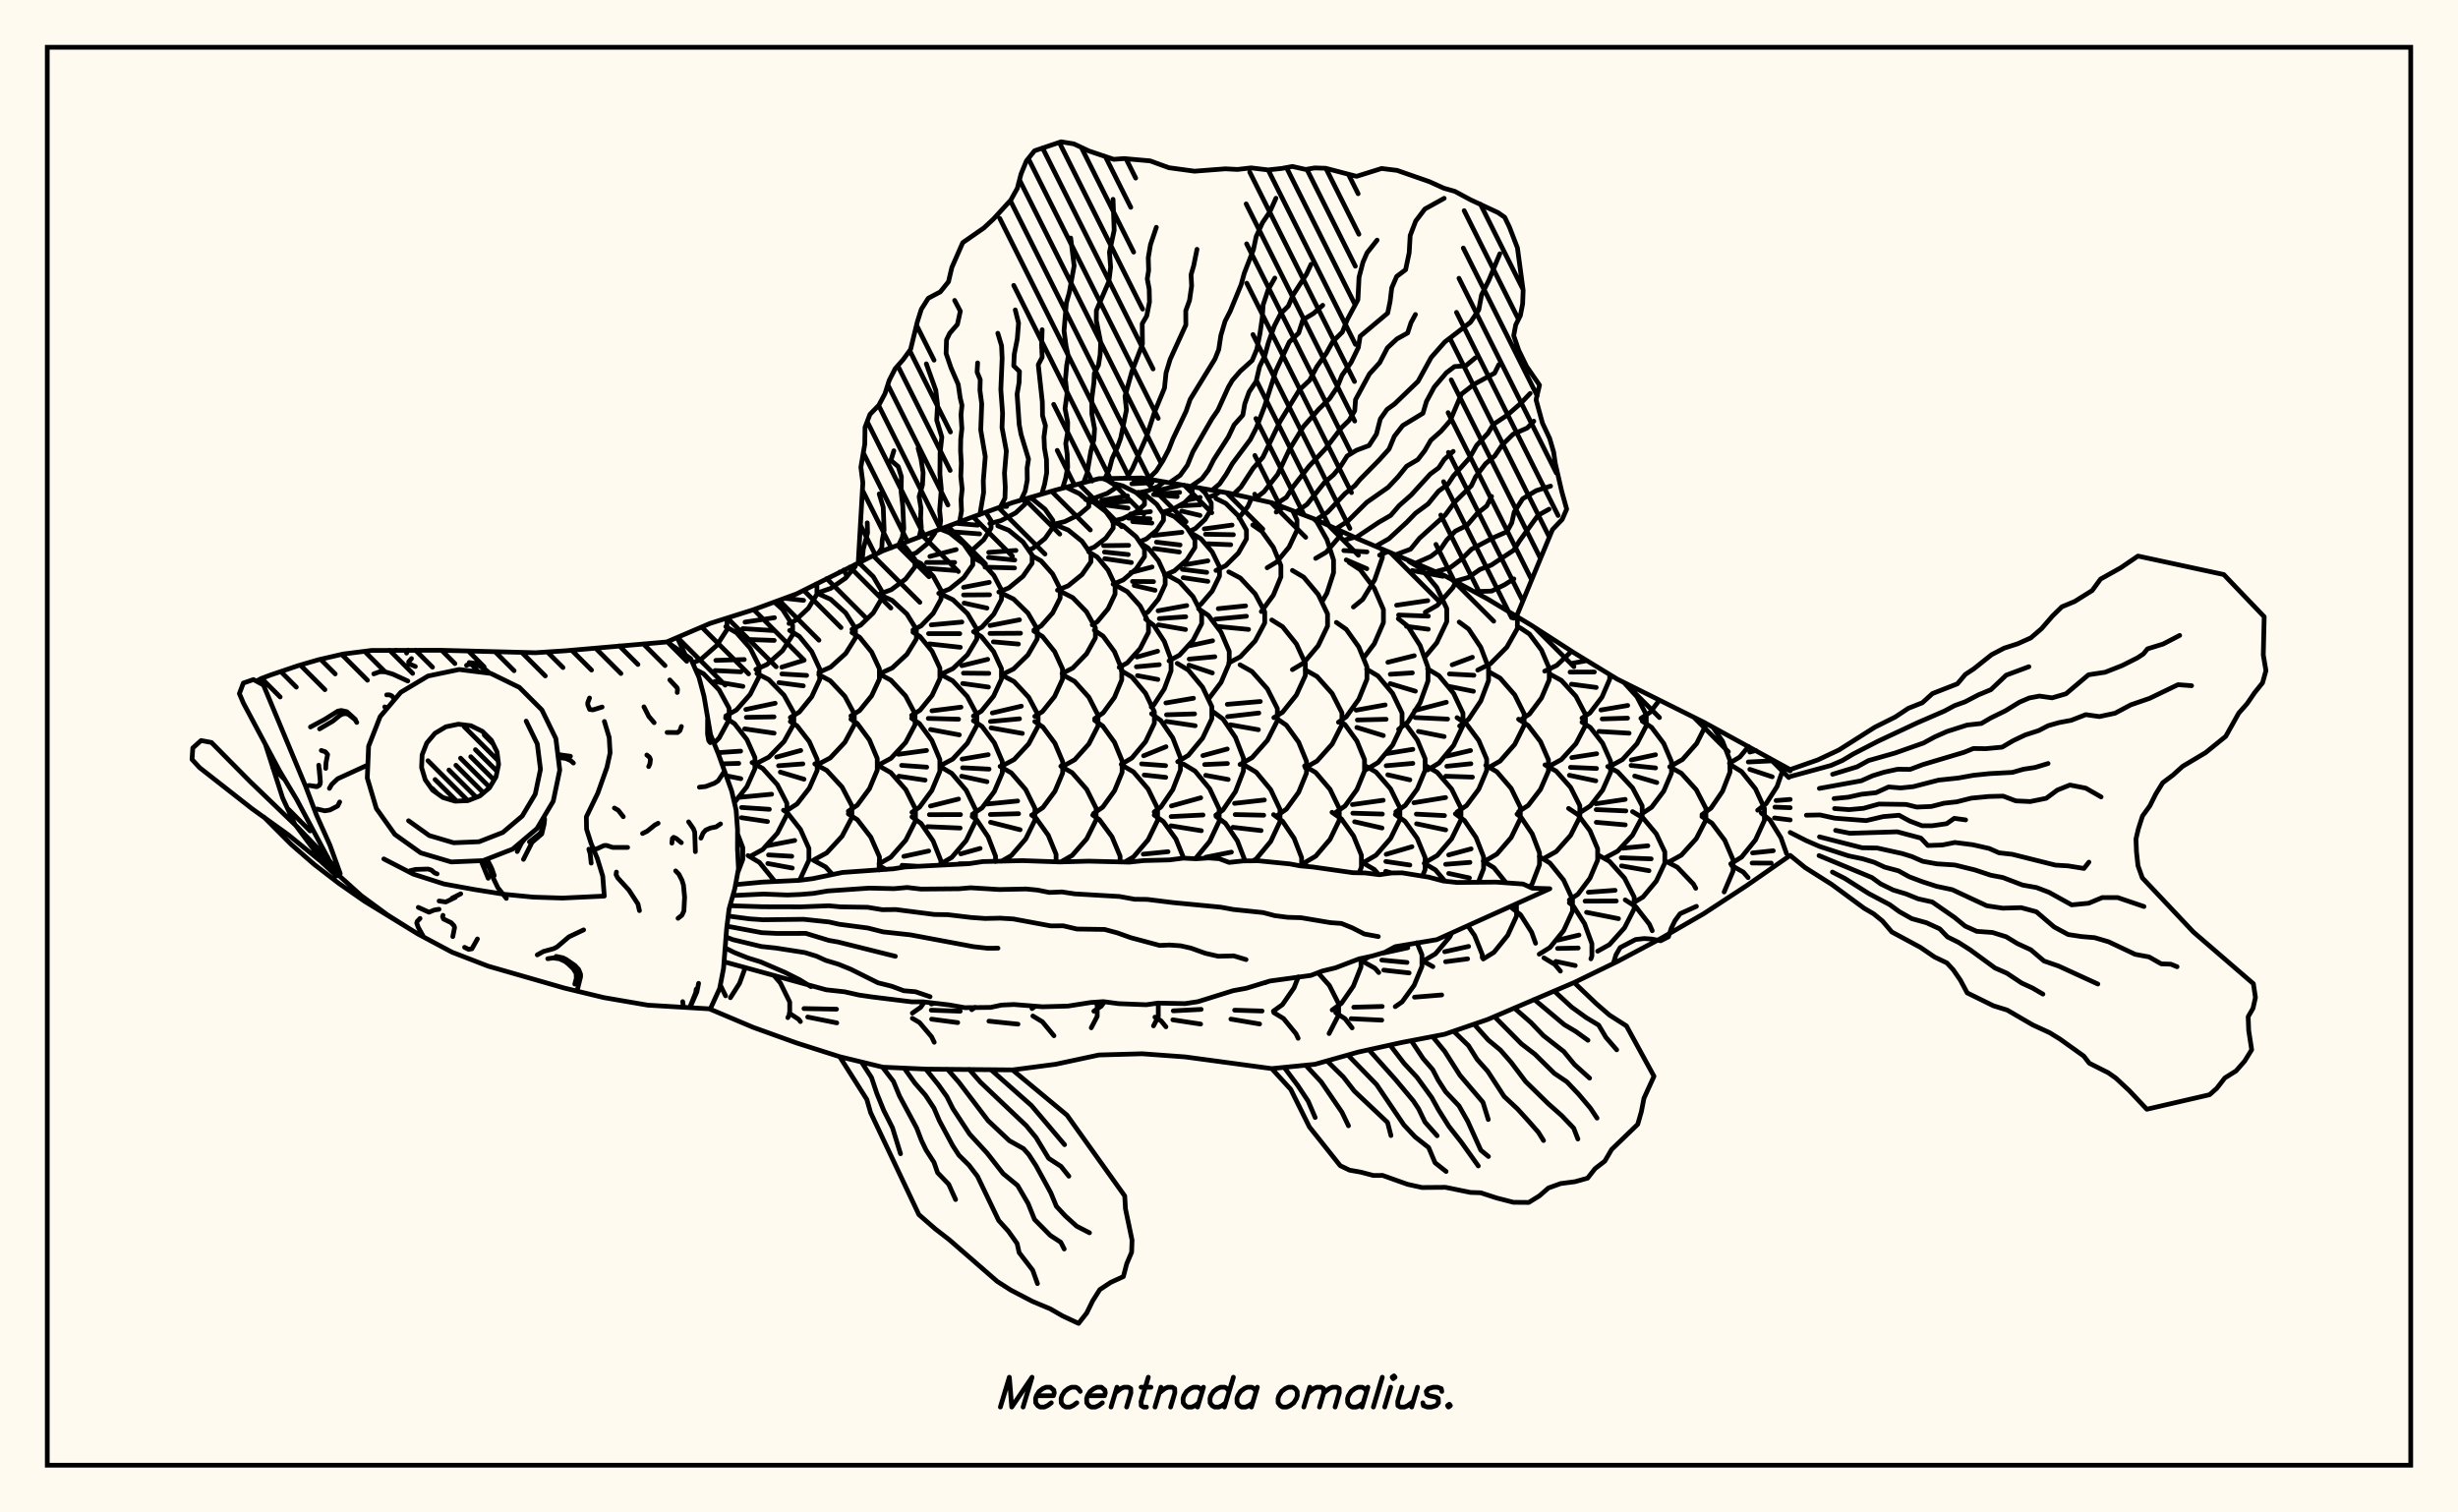 <svg xmlns="http://www.w3.org/2000/svg" width="520" height="320"><rect x="0" y="0" width="520" height="320" fill="floralwhite"/><rect x="10" y="10" width="500" height="300" stroke="black" stroke-width="1" fill="none"/><path stroke="black" stroke-width="1" fill="none" stroke-linecap="round" stroke-linejoin="round" d="
M 141.13 135.79 150.22 131.9 159.36 129.01 168.5 125.66 186.78 116.54 205.06 109.64 214.2 106.35 223.34 103.68 232.48 101.27 241.62 101.13 259.9 104.32 269.04 106.37 278.18 109.85 287.32 114.02 305.6 121.79 314.74 126.75 323.88 132.24 333.02 138.13 342.16 143.7 360.44 152.8 378.72 162.82 
M 378.72 180.98 369.58 187.33 360.44 193.31 351.3 198.59 342.16 203.44 333.02 207.88 314.74 215.69 305.6 218.83 296.46 220.58 287.32 222.6 278.18 225.18 269.04 226.09 250.76 223.62 241.62 222.95 232.48 223.21 223.34 225.17 214.2 226.37 195.92 226.2 186.78 225.79 177.64 223.57 168.5 220.66 159.36 217.37 150.27 213.53 
M 144.98 138.55 143.26 134.88 
M 146.53 140.27 148.29 139.5 151.63 136.56 153.79 133.24 153.79 131.18 153.57 130.84 
M 151.06 157.25 152.14 156.13 154.25 152.25 154.25 149.85 152.14 145.98 148.85 142.56 147.15 141.67 
M 153.54 151.48 155.81 150.2 158.71 146.91 160.58 143.18 160.58 140.88 158.71 137.15 155.81 133.86 153.54 132.58 
M 151.43 139.72 157.45 139.54 
M 151.26 141.87 156.75 142.14 
M 151.19 144.19 157.17 145.22 
M 155.36 169.82 158.01 166.44 159.71 162.63 159.71 160.28 158.01 156.47 155.38 153.1 153.5 151.9 
M 151.88 159.25 156.69 158.92 
M 152.72 161.61 156.29 161.51 
M 153.62 164.13 156.73 164.75 
M 156.08 184.62 157.14 181.83 157.14 179.33 156.03 176.41 
M 159.91 141.64 162.25 140.6 165.55 137.66 167.68 134.33 167.68 132.27 165.55 128.94 163.81 127.38 
M 157.61 131.62 163.84 130.69 
M 157.13 133 163.78 133.42 
M 157.47 135.27 163.79 135.5 
M 160.13 161.48 162.65 160.19 165.87 156.89 167.94 153.15 167.94 150.83 165.87 147.09 162.65 143.79 160.13 142.5 
M 157.78 150.11 163.99 148.79 
M 157.89 151.77 163.75 151.67 
M 157.54 154.21 163.77 155.12 
M 158.91 181.08 161.35 179.74 164.46 176.28 166.47 172.37 166.47 169.95 164.46 166.03 161.35 162.58 159.1 161.33 
M 156.17 168.72 163.24 168.04 
M 156.88 170.84 162.76 171.23 
M 156.86 173 162.37 173.82 
M 163.95 186.51 160.66 182.46 158.24 181.02 
M 166.92 131.91 168.23 131.3 171.02 128.69 172.82 125.73 172.82 123.9 172.62 123.57 
M 166.01 126.58 170.01 127.02 
M 167.2 151.81 169.1 150.65 171.72 147.42 173.41 143.77 173.41 141.51 171.72 137.86 169.1 134.64 167.05 133.38 
M 165.39 141.15 170.08 139.7 
M 165.41 142.59 170.65 142.9 
M 164.79 144.43 169.94 145.11 
M 166.6 171.4 168.62 170.1 171.21 166.77 172.88 163 172.88 160.67 171.21 156.9 168.62 153.57 167.2 152.66 
M 164.3 160.18 169.4 158.78 
M 164.71 162.01 169.85 161.62 
M 165.08 163.36 170.09 164.86 
M 169.16 186.25 171.13 182 171.13 179.51 169.34 175.49 166.56 171.94 165.75 171.42 
M 162.15 178.97 168.13 177.82 
M 162.58 180.88 167.5 181.17 
M 162.43 182.7 167.61 183.66 
M 173.22 125.36 175.71 124.5 178.9 122.31 180.95 119.82 180.95 119.4 
M 173.24 142.26 175.73 141.14 178.92 138.25 180.97 134.98 180.97 132.96 178.92 129.69 175.73 126.8 173.24 125.68 
M 173.22 161.64 175.64 160.36 178.73 157.07 180.73 153.35 180.73 151.04 178.73 147.32 175.64 144.03 173.22 142.74 
M 172.37 181.82 174.9 180.45 178.14 176.93 180.22 172.96 180.22 170.49 178.14 166.51 174.9 163 172.37 161.63 
M 176.13 185.03 174.67 183.43 172.06 182 
M 180.24 133.16 182.07 132.26 184.74 129.68 186.47 126.75 186.47 124.93 184.74 122 182.07 119.41 181.49 119.13 
M 180.02 151.47 181.86 150.34 184.4 147.21 186.04 143.68 186.04 141.49 184.4 137.96 181.86 134.83 180.24 133.84 
M 179.47 171.63 181.36 170.36 183.93 166.88 185.59 162.93 185.59 160.49 183.93 156.55 181.36 153.07 180.02 152.16 
M 185.97 184.08 186.06 181.3 184.22 177.12 181.38 173.43 179.47 172.2 
M 186.2 125.64 188.57 124.76 191.6 122.5 193.56 119.94 193.56 118.36 191.6 115.8 190.65 115.09 
M 186.34 142.44 188.76 141.32 191.86 138.44 193.86 135.19 193.86 133.17 191.86 129.92 188.76 127.04 186.34 125.92 
M 186.08 161.74 188.49 160.44 191.58 157.11 193.58 153.34 193.58 151.01 191.58 147.24 188.49 143.92 186.08 142.62 
M 185.96 182.77 188.44 181.37 191.62 177.76 193.67 173.68 193.67 171.15 191.62 167.06 188.44 163.46 185.96 162.05 
M 187.42 183.96 186.1 183.21 
M 192.86 117.36 193.87 116.94 196.24 114.98 197.78 112.76 197.78 112.41 
M 193.14 133.3 194.87 132.41 197.43 129.76 199.08 126.76 199.08 124.91 197.43 121.91 194.87 119.26 192.86 118.23 
M 192.86 151.35 194.63 150.27 197.19 147.13 198.84 143.57 198.84 141.36 197.19 137.81 194.63 134.66 193.14 133.76 
M 192.93 171.86 194.52 170.79 197.14 167.23 198.83 163.19 198.83 160.7 197.14 156.66 194.52 153.1 192.86 151.98 
M 190.06 159.59 196.02 158.78 
M 190.74 161.93 196.05 162.31 
M 190.16 164.23 195.71 165.06 
M 199.05 183.04 199.05 182.1 197.4 177.92 194.85 174.22 192.93 172.83 
M 191.21 181.19 196.47 180.05 
M 190.84 183.08 194.3 183.29 
M 198.59 125.54 200.91 124.61 203.89 122.22 205.8 119.51 205.8 117.84 203.89 115.13 200.91 112.74 198.96 111.96 
M 196.72 117.73 202.28 116.28 
M 196.03 119.01 201.96 119 
M 196.41 120.27 202.29 120.72 
M 199.21 142.6 201.61 141.45 204.68 138.52 206.66 135.2 206.66 133.15 204.68 129.83 201.61 126.9 199.21 125.75 
M 197.01 132.21 203.49 131.61 
M 196.44 134.06 203.05 134.07 
M 196.61 136.23 203.15 136.95 
M 199.11 161.91 201.54 160.61 204.64 157.27 206.65 153.49 206.65 151.15 204.64 147.37 201.54 144.04 199.11 142.74 
M 197.16 150.39 203.3 149.62 
M 196.38 152 202.8 152.17 
M 196.87 154.35 202.95 155.48 
M 198.95 182.81 201.34 181.41 204.4 177.83 206.37 173.77 206.37 171.26 204.4 167.2 201.34 163.62 198.95 162.22 
M 196.85 170.54 202.78 169.06 
M 196.61 172.36 203.2 172.35 
M 196.24 174.9 203.12 175.2 
M 205.12 116.64 205.66 116.4 208.1 114.21 209.67 111.73 209.67 110.19 208.53 108.39 
M 206.99 108.94 207.24 108.89 
M 202.21 110.72 206.85 111.11 
M 201.47 112.51 207.25 112.96 
M 205.95 133.65 207.72 132.69 210.25 129.93 211.88 126.8 211.88 124.86 210.25 121.74 207.72 118.98 205.74 117.9 
M 203.85 124.26 209.29 123.21 
M 203.85 125.88 209.35 125.84 
M 203.96 127.6 208.8 128.66 
M 205.93 151.49 207.62 150.45 210.2 147.28 211.86 143.68 211.86 141.46 210.2 137.86 207.62 134.69 205.95 133.65 
M 203.48 140.84 208.95 139.5 
M 203.82 142.42 209.19 142.47 
M 203.66 144.61 209.11 145.37 
M 205.72 172.28 207.76 170.93 210.36 167.46 212.04 163.53 212.04 161.1 210.36 157.17 207.76 153.7 205.93 152.48 
M 203.54 160.61 209.06 159.67 
M 203.64 162.44 209.24 162.73 
M 203.43 164.23 208.8 165.39 
M 210.61 182.29 210.61 181.15 209.05 177.07 206.62 173.46 205.66 172.75 
M 203.24 180.66 207.35 179.51 
M 202.94 182.75 205.05 182.72 
M 209.4 110.77 211.79 110.14 214.86 108.52 216.83 106.69 216.83 105.58 
M 211.89 107.18 212.98 107.15 
M 211.3 125.26 213.42 124.39 216.42 121.93 218.35 119.16 218.35 117.44 216.42 114.66 213.42 112.2 211.08 111.25 
M 209.16 116.87 214.93 116.46 
M 209.13 117.93 214.68 118.49 
M 208.39 120 214.63 120.17 
M 212.05 142.7 214.43 141.53 217.47 138.56 219.43 135.18 219.43 133.1 217.47 129.72 214.43 126.75 212.05 125.58 
M 209.45 132.35 215.67 131.14 
M 209.44 134.02 215.89 133.98 
M 210.15 135.8 215.45 136.27 
M 212.12 161.99 214.54 160.7 217.63 157.38 219.62 153.62 219.62 151.29 217.63 147.53 214.54 144.21 212.12 142.92 
M 209.93 150.85 216.07 149.41 
M 209.54 152.65 215.68 152.08 
M 209.67 154 216.28 155.17 
M 211.89 182.21 213.95 181.02 216.99 177.5 218.95 173.51 218.95 171.04 216.99 167.05 213.95 163.53 211.57 162.15 
M 208.85 170.11 215.29 169.47 
M 209.52 172.33 215.49 172.16 
M 209.55 173.97 215.81 175.55 
M 217.66 116.36 218.51 116.02 221.08 113.93 222.74 111.57 222.74 110.1 221.08 107.74 218.51 105.65 217.71 105.33 
M 218.73 133.3 220.25 132.44 222.7 129.67 224.28 126.53 224.28 124.58 222.7 121.44 220.25 118.67 218.33 117.59 
M 218.91 151.56 220.54 150.55 223.11 147.35 224.77 143.72 224.77 141.48 223.11 137.86 220.54 134.66 218.73 133.53 
M 218.63 172.21 220.62 170.87 223.17 167.43 224.81 163.54 224.81 161.14 223.17 157.25 220.62 153.81 218.91 152.66 
M 223.42 182.34 223.42 180.76 221.76 176.71 219.2 173.13 218.25 172.46 
M 222.82 110.94 225.24 110.36 228.34 108.87 230.34 107.18 230.34 106.13 228.34 104.44 225.55 103.1 
M 223.71 124.87 225.98 123.94 228.9 121.57 230.79 118.87 230.79 117.21 228.9 114.51 225.98 112.14 223.7 111.21 
M 224.68 142.51 226.95 141.34 229.86 138.34 231.74 134.95 231.74 132.84 229.86 129.45 226.95 126.45 224.68 125.28 
M 225.01 162.05 227.35 160.75 230.35 157.41 232.28 153.63 232.28 151.29 230.35 147.51 227.35 144.17 225.01 142.87 
M 224.42 182.37 226.82 180.99 229.9 177.47 231.89 173.47 231.89 171 229.9 167.01 226.82 163.49 224.42 162.11 
M 229.68 105.7 231.67 105.33 234.23 104.39 235.88 103.32 235.88 102.66 234.23 101.6 233.31 101.26 
M 230.11 116.3 231.5 115.75 233.94 113.86 235.5 111.72 235.5 110.39 233.94 108.25 231.5 106.36 229.63 105.63 
M 231.07 132.2 232.13 131.56 234.42 128.8 235.9 125.68 235.9 123.75 234.42 120.62 232.13 117.86 230.34 116.78 
M 231.59 152.04 233.38 150.82 235.77 147.55 237.31 143.85 237.31 141.57 235.77 137.87 233.38 134.61 231.51 133.33 
M 231.35 172.12 233.29 170.77 235.78 167.31 237.39 163.4 237.39 160.98 235.78 157.06 233.29 153.61 231.59 152.42 
M 236.96 182.37 236.96 181.14 235.24 177.03 232.57 173.4 231.18 172.45 
M 235.3 110.28 237.49 109.74 240.31 108.34 242.12 106.75 242.12 105.77 240.31 104.19 237.49 102.79 235.3 102.24 
M 233.07 105.86 238.53 104.93 
M 233.42 106.42 239.25 106.01 
M 233.26 106.77 238.64 107.5 
M 235.48 123.6 237.62 122.7 240.35 120.39 242.12 117.78 242.12 116.17 240.35 113.56 237.62 111.26 235.48 110.36 
M 233.47 115.45 238.77 115.38 
M 233.65 116.8 238.69 117.33 
M 233.72 118.2 239.34 119.02 
M 236.76 141.2 238.48 140.25 241.21 137.21 242.97 133.78 242.97 131.65 241.21 128.21 238.48 125.18 236.34 123.99 
M 237.21 161.72 239.46 160.37 242.35 156.92 244.21 153.02 244.21 150.6 242.35 146.69 239.46 143.24 237.21 141.9 
M 237.94 182.39 239.79 181.31 242.89 177.69 244.89 173.58 244.89 171.04 242.89 166.94 239.79 163.31 237.37 161.9 
M 241.08 104.22 242.79 103.86 244.98 102.93 246.33 101.93 
M 239.82 101.49 243.02 101.37 
M 239.44 102.36 243.72 102.12 
M 241.25 114.55 242.54 114.01 244.73 112.17 246.14 110.09 246.14 108.8 244.73 106.71 242.54 104.87 240.82 104.15 
M 239.16 108.75 243.37 108.25 
M 238.72 109.62 243.29 109.76 
M 239.62 110.36 243.69 110.67 
M 242.34 129.8 242.87 129.47 245.08 126.74 246.5 123.65 246.5 121.74 245.08 118.65 242.87 115.93 241.49 115.07 
M 239.24 121.14 243.73 119.96 
M 239.58 123.02 244.04 123.06 
M 239.94 123.87 244.36 124.89 
M 243.54 149.57 244.09 149.15 246.31 145.76 247.74 141.92 247.74 139.54 246.31 135.7 244.09 132.31 242.36 130.99 
M 240.53 139.01 244.9 137.78 
M 240.41 141.08 245.25 140.63 
M 240.63 142.95 244.96 143.76 
M 244.18 171.78 245.59 170.75 248.11 167.06 249.73 162.89 249.73 160.31 248.11 156.13 245.59 152.45 243.62 151.01 
M 241.94 159.91 246.67 157.99 
M 241.51 161.62 246.59 161.99 
M 242.06 163.97 246.62 164.47 
M 250.41 181.56 248.77 177.52 246.1 173.8 244.18 172.46 
M 241.87 180.72 247.1 180.2 
M 246.13 108.31 248.09 107.76 250.6 106.35 252.22 104.76 252.22 103.78 251.19 102.76 
M 244.63 103.84 249.52 102.71 
M 244.69 104.56 249.56 104.18 
M 244.04 104.63 249.04 105.07 
M 246.36 121.69 248.43 120.79 251.08 118.47 252.79 115.85 252.79 114.22 251.08 111.6 248.43 109.28 246.36 108.38 
M 244 113.28 250.03 112.62 
M 244.65 114.71 249.65 115.3 
M 244.2 116.07 249.5 116.8 
M 247.31 139.82 249.54 138.6 252.39 135.48 254.22 131.95 254.22 129.76 252.39 126.23 249.54 123.11 247.31 121.89 
M 245 129.23 251.06 128.12 
M 245.26 130.88 250.85 130.49 
M 245.07 132.2 250.8 133.19 
M 249.15 161.16 251.4 159.81 254.42 156.17 256.37 152.06 256.37 149.51 254.42 145.4 251.4 141.77 249.04 140.35 
M 246.65 148.73 252.48 147.73 
M 246.78 151.23 252.72 151.04 
M 246.77 152.64 252.84 153.55 
M 252.88 181.69 255.92 178.01 257.92 173.76 257.92 171.14 255.92 166.89 252.82 163.14 250.39 161.67 
M 247.82 170.52 254.02 168.8 
M 247.76 172.77 254.5 172.43 
M 247.72 174.72 254.15 175.76 
M 251.7 112.38 252.88 111.83 254.92 109.92 256.24 107.75 256.24 106.42 254.92 104.25 253.83 103.23 
M 251.42 105.75 253.9 105.24 
M 249.65 107.03 253.94 106.8 
M 249.99 108.13 253.87 109.05 
M 253.57 128.13 254.06 127.84 256.45 125.05 257.99 121.89 257.99 119.94 256.45 116.78 254.06 113.99 252.2 112.9 
M 250.65 119.49 255.53 118.66 
M 250.13 120.46 255.29 121.1 
M 250.31 122.22 255.53 123 
M 255.67 147.9 258.32 144.38 260.05 140.33 260.05 137.82 258.32 133.77 255.63 130.2 253.57 128.82 
M 251.26 136.71 256.53 135.57 
M 251.58 139.45 257 138.95 
M 251.53 140.73 256.48 142.38 
M 257.21 172.48 258.72 171.37 261.36 167.5 263.06 163.11 263.06 160.39 261.36 156 258.72 152.12 256.66 150.61 
M 254.47 159.87 259.63 158.47 
M 254.85 161.76 259.67 161.54 
M 255.07 164.04 259.83 164.92 
M 263.4 182.15 261.77 177.9 259.24 174.18 257.26 172.73 
M 255.07 181.37 260.51 180.29 
M 255.72 105.19 257.1 104.7 258.12 104 
M 257.24 120.7 259.32 119.67 261.98 117.02 263.69 114.02 263.69 112.16 261.98 109.15 259.32 106.5 257.24 105.47 
M 254.77 111.9 260.65 111.09 
M 255.03 113.03 260.93 113.13 
M 255.46 115.05 260.37 115.25 
M 259.95 140.26 262.4 138.95 265.54 135.6 267.56 131.8 267.56 129.45 265.54 125.65 262.4 122.3 259.95 120.99 
M 257.73 128.78 263.51 128.19 
M 257.14 131 263.69 130.38 
M 257.71 132.55 264.14 133.17 
M 262.34 161.74 264.88 160.3 268.13 156.64 270.23 152.48 270.23 149.91 268.13 145.76 264.88 142.09 262.34 140.66 
M 259.64 149.02 266.62 148.42 
M 259.7 151.62 266.31 150.86 
M 260.29 153.35 266.22 154.39 
M 265.08 182.13 265.76 181.72 268.82 178.03 270.79 173.84 270.79 171.25 268.82 167.07 265.76 163.38 263.37 161.94 
M 261.17 169.97 267.48 169.26 
M 261.31 172.34 267.35 172.48 
M 260.82 175.04 266.79 175.73 
M 267.69 207.92 267.66 207.89 
M 262.1 109.56 263.98 107.19 264.78 105.41 
M 266.84 129.39 269.39 125.91 270.98 122.06 270.98 119.67 269.39 115.81 266.94 112.41 265.02 111.08 
M 269.48 151.84 271.33 150.69 274.26 147.04 276.15 142.92 276.15 140.36 274.26 136.24 271.33 132.59 269.05 131.17 
M 270.13 172.6 272.14 171.2 274.73 167.63 276.39 163.58 276.39 161.07 274.73 157.02 272.14 153.44 270.13 152.04 
M 275.36 183.23 275.36 181.45 273.78 177.37 271.34 173.76 269.43 172.36 
M 274.15 207.99 274.68 206.66 
M 268.07 120.13 270.1 118.9 272.7 115.76 274.38 112.2 274.38 110 273.46 108.05 
M 273.41 141.68 275.8 140.26 278.87 136.6 280.85 132.46 280.85 129.9 278.87 125.77 275.8 122.11 273.41 120.69 
M 276.12 162.43 278.62 161.02 281.83 157.42 283.89 153.34 283.89 150.81 281.83 146.73 278.62 143.13 276.12 141.72 
M 275.99 182.53 278.35 181.14 281.38 177.58 283.33 173.54 283.33 171.04 281.38 167.01 278.35 163.45 275.99 162.06 
M 276.71 183.34 275.61 182.68 
M 280.35 207.51 278.83 205.8 
M 269.99 108.35 271.5 107.3 
M 279.76 127.19 280.71 125.51 282.12 121.17 282.12 118.48 280.71 114.14 278.53 110.3 277.89 109.74 
M 283.15 152.81 284.8 151.66 287.46 147.94 289.18 143.71 289.18 141.1 287.46 136.88 284.8 133.15 282.72 131.69 
M 282.63 171.86 284.55 170.53 287.06 167.06 288.67 163.14 288.67 160.71 287.06 156.79 284.55 153.32 283.7 152.73 
M 287.53 184.66 288.01 183.47 288.01 180.95 286.35 176.87 283.79 173.26 281.79 171.86 
M 287.23 206.33 287.92 204.58 287.92 202.79 
M 278.33 118.14 280.56 116.84 283.41 113.5 283.91 112.46 
M 288.57 139.08 290.74 136.2 292.67 131.73 292.67 128.96 290.74 124.49 287.76 120.54 285.42 119 
M 289.11 162.78 291.52 161.34 294.61 157.65 296.61 153.47 296.61 150.88 294.61 146.7 291.52 143.01 289.11 141.57 
M 286.9 150.26 293.04 149.14 
M 287.16 152.33 293.24 152.18 
M 287.05 153.91 292.65 155.63 
M 288.72 182.33 291.11 180.94 294.18 177.4 296.15 173.39 296.15 170.91 294.18 166.9 291.11 163.36 288.72 161.97 
M 286.11 170.23 292.62 169.32 
M 286.19 172.05 292.44 172.24 
M 286.57 173.86 292.37 175.19 
M 288.36 203.17 289.66 202.41 
M 291.68 185.05 290.75 183.97 288.36 182.57 
M 291.68 205.77 290.87 204.85 288.49 203.52 
M 286.32 128.43 288.29 126.82 290.82 122.67 292.45 117.98 292.45 116.18 
M 284.63 114.2 286.57 113.67 
M 284.29 116.48 289.19 116.77 
M 284.8 118.46 289.16 120.33 
M 295.89 154.3 297.84 152.76 300.43 148.68 302.1 144.06 302.1 141.2 300.43 136.58 297.84 132.5 295.82 130.9 
M 293.61 140.12 299.19 138.73 
M 294.13 142.66 298.79 142.36 
M 294.09 144.64 299.43 146.24 
M 295.3 171.77 297.29 170.41 299.84 166.92 301.49 162.97 301.49 160.53 299.84 156.58 297.3 153.11 
M 293.06 159.49 298.89 158.54 
M 293.26 162.01 298.89 161.51 
M 293.59 163.93 298.26 165 
M 300.93 185.33 301.49 183.98 301.49 181.45 299.81 177.36 297.22 173.75 295.19 172.34 
M 293.26 180.75 298.7 179.15 
M 293.18 182.27 298.26 183.02 
M 293.15 184.35 294.4 184.7 
M 300.7 204.76 300.82 204.47 300.82 202.01 299.77 199.46 
M 292.62 201.65 297.83 200.52 
M 292.32 203.13 297.66 203.63 
M 292.74 205.25 294.37 205.44 
M 291.86 117.46 293.66 116.69 
M 301.5 138.94 303.95 136 306.07 131.53 306.07 128.76 303.95 124.28 300.66 120.33 298.09 118.79 
M 295.46 128.05 302.05 127.08 
M 295.88 130.12 302.17 130.36 
M 297.54 132.52 302.16 133.13 
M 302.02 162.9 304.43 161.44 307.51 157.72 309.5 153.51 309.5 150.9 307.51 146.69 304.43 142.97 302.02 141.52 
M 299.28 150.33 305.98 148.58 
M 299.39 151.82 306.25 152.14 
M 300.07 154.75 305.52 155.84 
M 301.65 182.39 304.04 181.01 307.1 177.46 309.07 173.45 309.07 170.96 307.1 166.95 304.04 163.41 301.65 162.02 
M 299.12 169.84 305.82 168.74 
M 299.63 172.25 305.59 172.56 
M 299.68 174.29 305.84 175.59 
M 301.3 203.21 303.67 201.81 306.7 198.23 307.12 197.39 
M 305.69 186.43 303.67 184.05 301.3 182.65 
M 303.14 204.52 301.32 203.51 
M 301.52 129.53 304.08 128.07 307.37 124.33 307.99 123.09 
M 298.76 120.71 305.26 121.93 
M 308.79 153.6 310.7 152.16 313.26 148.32 314.91 143.98 314.91 141.29 313.26 136.94 310.7 133.1 308.7 131.61 
M 307.21 140.66 311.49 139.06 
M 306.63 142.59 311.81 142.87 
M 306.37 145.19 311.71 146.26 
M 308.24 171.8 310.26 170.44 312.84 166.97 314.51 163.03 314.51 160.6 312.84 156.67 310.26 153.19 308.24 151.84 
M 306.06 159.98 311.1 158.79 
M 306.08 162.12 311.17 161.59 
M 305.85 164.23 311.5 164.42 
M 312.77 186.61 313.86 183.8 313.86 181.28 312.27 177.2 309.81 173.59 307.89 172.19 
M 306.48 180.88 311.22 179.6 
M 305.83 182.87 310.97 182.46 
M 306.48 184.8 310.87 185.75 
M 313.58 202.6 313.58 201.97 311.96 197.93 310.51 195.86 
M 305.63 201.36 310.69 200.24 
M 305.82 203.48 310.48 202.87 
M 312.62 141.78 315.32 140.42 318.78 136.92 321.01 132.97 321.01 130.52 
M 314.94 162.4 317.36 161.02 320.45 157.49 322.44 153.49 322.44 151.02 320.45 147.02 317.36 143.48 314.94 142.11 
M 314.32 182.08 316.67 180.71 319.69 177.21 321.63 173.23 321.63 170.77 319.69 166.8 316.67 163.29 314.32 161.92 
M 314.62 202.38 316.05 201.49 318.96 197.89 320.84 193.81 320.81 191.22 
M 318.64 186.8 316.05 183.59 313.78 182.19 
M 320.21 130.8 320.92 130.46 
M 321.56 152.41 323.56 151.08 326.11 147.67 327.75 143.81 327.75 141.41 326.11 137.55 323.56 134.14 321.56 132.81 
M 321.26 171.74 323.3 170.41 325.9 167.01 327.58 163.15 327.58 160.76 325.9 156.91 323.3 153.5 321.26 152.17 
M 319.9 191.9 320.82 191.22 
M 323.66 187.7 324.15 186.96 325.69 182.94 325.69 180.45 324.15 176.43 321.76 172.88 320.93 172.26 
M 324.86 199.57 324.02 197.23 321.67 193.54 319.84 192.1 
M 326.78 142 329.34 140.78 332.48 137.78 
M 327.9 162.03 330.31 160.71 333.4 157.34 335.4 153.51 335.4 151.15 333.4 147.32 330.31 143.95 327.9 142.63 
M 326.85 181.5 329.23 180.16 332.27 176.74 334.22 172.86 334.22 170.46 332.27 166.59 329.23 163.16 326.85 161.83 
M 329.65 198.31 330.8 196.88 332.67 192.8 332.67 190.28 330.8 186.21 327.9 182.61 325.63 181.21 
M 334.68 151.94 336.36 150.84 338.9 147.5 340.54 143.71 340.54 142.71 
M 332.64 140.33 335.72 139.77 
M 332.16 142.2 337.29 142.18 
M 332.45 144.76 337.69 145.45 
M 334.41 171.82 336.44 170.51 339.04 167.17 340.72 163.38 340.72 161.04 339.04 157.26 336.44 153.91 334.68 152.79 
M 332.52 160.29 337.78 159.47 
M 332.24 162.35 337.75 162.59 
M 332.01 164.03 337.6 165.21 
M 332 190.42 333.82 189.2 336.36 185.81 337.99 181.97 337.99 179.59 336.36 175.75 333.82 172.36 331.84 171.04 
M 335.64 196.58 335.22 195.42 332.82 191.66 332 191.02 
M 340.83 162.02 343.23 160.71 346.3 157.36 348.28 153.56 348.28 151.21 346.3 147.41 343.53 144.38 
M 338.68 150.22 344.35 149.26 
M 338.95 152.11 344.32 151.94 
M 338.26 154.75 344.64 155.13 
M 339.76 181.4 342.22 180.08 345.37 176.7 347.41 172.87 347.41 170.51 345.37 166.68 342.22 163.3 340.12 162.18 
M 337.61 170.05 343.82 169.13 
M 337.68 171.29 343.96 171.57 
M 337.7 173.98 343.83 174.52 
M 345.19 193.34 345.72 192.29 345.72 189.8 343.67 185.78 340.48 182.23 337.99 180.84 
M 336.02 188.78 341.68 188.37 
M 335.33 190.66 341.93 190.63 
M 335.64 193.03 342.4 194.37 
M 347.14 151.99 349.11 150.69 351.06 148.13 
M 347.42 172.12 349.41 170.79 351.97 167.39 353.61 163.54 353.61 161.15 351.97 157.3 349.41 153.9 347.42 152.57 
M 345.12 160.79 350.23 159.68 
M 345.06 161.95 350.24 162.48 
M 345.82 164.19 350.5 165.57 
M 345.37 191.12 347.57 189.8 350.39 186.43 352.2 182.6 352.2 180.24 350.39 176.41 347.57 173.04 345.37 171.72 
M 343.25 179.46 348.61 178.95 
M 342.98 181.48 349.31 181.72 
M 343.04 183.2 348.85 184.22 
M 346.76 192.75 346.06 191.84 343.82 190.4 
M 353.61 162.02 355.94 160.69 358.93 157.31 360.86 153.47 360.86 153.03 
M 353.23 182.29 355.69 180.93 358.85 177.44 360.89 173.49 360.89 171.04 358.85 167.09 355.69 163.6 353.23 162.23 
M 358.74 187.94 358.25 187.05 354.85 183.49 352.19 182.1 
M 360.07 172.36 361.98 170.97 364.41 167.41 365.98 163.37 365.98 160.88 364.41 156.84 362.36 153.84 
M 366.64 184.29 366.64 181.9 364.89 177.8 362.17 174.17 360.05 172.76 
M 365.87 161.49 368.07 160.16 369.91 157.93 
M 366.14 182.77 368.44 181.34 371.38 177.7 373.27 173.57 373.27 171.02 371.38 166.9 368.44 163.25 366.14 161.83 
M 367.6 183.83 366.32 183.09 
M 371.84 171.43 373.64 170.02 375.95 166.4 377.44 162.11 
M 370.18 159.12 371.46 158.79 
M 369.86 161.22 375.04 160.97 
M 370.18 162.78 374.92 164.35 
M 377.36 178.94 376.77 177.26 374.43 173.48 372.6 172.01 
M 370.76 180.46 375.14 180 
M 378.72 163.1 378.72 163.1 
M 375.74 169.38 378.72 169.14 
M 375.49 170.77 378.72 170.89 
M 375.4 173.06 378.72 173.48 
M 153.57 130.84 153.57 130.84 
M 153.5 210.69 152.39 208.43 
M 154.52 211.09 156.45 208.06 157.67 204.72 
M 166.67 215.31 167.07 214.5 167.07 212 165.08 207.96 163.72 206.38 
M 169.33 216.14 168.97 215.67 166.98 214.36 
M 170.08 213.39 176.97 213.52 
M 170.87 215.18 177.03 216.42 
M 181.49 119.13 181.49 119.13 
M 193.01 214.35 194.76 213.13 195.57 212 
M 197.64 220.52 197.07 219.35 194.53 216.35 193.01 215.45 
M 198.96 111.96 198.96 111.96 
M 197.02 212.43 197.54 212.29 
M 197.01 213.73 203.14 213.95 
M 197.08 215.63 202.61 216.36 
M 208.53 108.39 208.53 108.39 
M 205.58 213.63 206.29 213.11 
M 216.83 105.58 216.83 105.58 
M 209.21 216.05 215.36 216.69 
M 217.71 105.33 217.71 105.33 
M 218.33 213.39 219.02 212.9 
M 222.97 219.14 220.53 216.19 218.51 214.96 
M 225.55 103.1 225.55 103.1 
M 230.86 217.46 232.12 215.03 232.12 212.64 231.8 212.03 
M 231.41 213.94 232.98 212.88 233.65 211.95 
M 244.03 217.05 245.04 215.11 245.04 212.78 244.77 212.26 
M 246.66 217.25 245.63 215.99 244.33 215.2 
M 248.21 213.87 254.11 213.56 
M 248.12 215.77 254 216.67 
M 261.19 213.73 267 213.91 
M 260.4 215.62 266.48 216.65 
M 264.78 105.41 264.78 105.41 
M 269.39 213.93 271.31 212.55 273.76 209 274.15 207.99 
M 274.63 219.68 274.17 218.71 271.54 215.5 269.48 214.24 
M 273.46 108.05 273.46 108.05 
M 281.17 218.68 283.19 214.75 283.19 212.36 281.23 208.49 280.35 207.51 
M 281.83 213.69 283.79 212.28 286.3 208.67 287.23 206.33 
M 286.05 217.48 284.55 215.54 282.58 214.26 
M 286.39 213.1 292.41 212.94 
M 285.84 215.53 292.32 215.84 
M 295.17 212.98 296.62 211.98 299.17 208.46 300.7 204.76 
M 294.37 205.44 298.11 205.85 
M 299.24 210.98 305 210.51 
M 313.78 202.9 314.62 202.38 
M 325.63 201.88 327.9 200.47 329.65 198.31 
M 330.11 205.47 328.93 204.05 326.62 202.66 
M 336.56 202.87 336.77 202.31 336.77 199.67 335.64 196.58 
M 329.57 198.91 334.04 197.84 
M 329.5 200.67 333.88 200.58 
M 329.14 203.42 333.25 204.29 
M 337.99 201.25 340.48 199.86 343.67 196.31 345.19 193.34 
M 351.06 148.13 351.06 148.13 
M 349.54 196.92 348.92 195.52 346.76 192.75 
M 364.75 188.72 366.64 184.29 
M 369.82 185.69 368.8 184.51 367.6 183.83 
M 377.44 162.11 377.44 162.11 
M 371.46 158.79 371.46 158.79 
M 377.94 180.57 377.36 178.94 
M 370.67 182.6 374.71 182.61 
M 378.72 163.1 377.73 162.6 
M 177.64 121.02 177.64 121.02 
M 181.56 119.1 182.54 102.13 182.12 98.86 182.95 93.96 183 90.41 184.04 87.67 185.91 85.75 187.22 83.29 188.12 80.47 189.37 78.02 191.09 76.05 192.64 73.91 194.05 68.15 194.91 65.43 196.38 63.1 198.92 61.76 200.65 59.62 201.37 56.58 203.67 51.34 208.15 48.22 210.14 46.37 213.83 42.34 215.21 39.86 216.01 36.8 217.14 34.05 218.86 31.9 224.48 30 227.17 30.44 230.41 31.96 235.6 33.71 237.82 33.55 243.32 34.04 247.27 35.48 252.7 36.22 259.2 35.72 261.81 35.85 264.66 35.52 268.27 35.95 271.15 35.64 273.39 35.22 276.23 35.85 278.12 35.53 280.44 35.6 286.98 37.31 292.28 35.65 295.56 36.05 302.38 38.43 305.45 39.82 307.77 40.48 311.1 42.27 316.89 44.97 318.33 45.97 319.35 48.1 321.02 52.44 322.23 61.44 322.12 64.29 321.64 66.76 320.66 68.73 320.23 71.01 321.3 74.13 322.96 77.53 325.69 81.48 324.96 84.59 326.32 89.53 327.84 92.77 328.68 95.64 329.03 98.06 330.4 104 331.44 107.72 330.49 109.89 328.43 112.05 320.83 130.41 
M 314.74 126.75 314.74 126.75 
M 181.76 119 182.45 117.91 182.63 116.18 183.54 112.73 183.47 110.62 
M 185.88 116.98 186.55 115.98 186.63 114.36 187.04 112.18 186.85 107.33 186 104.5 
M 190.14 115.28 190.89 113.66 191.2 111.82 190.98 107 190.64 104.08 190.69 100.84 190.03 98.73 188.48 97.4 189.1 95.37 
M 194.44 113.67 194.91 111.7 194.76 109.62 194.84 107.54 194.44 105.09 195.16 102.58 195.29 100.01 194.84 97.11 194.23 94.85 
M 198.73 112.05 199 110.19 198.78 107.98 199.14 103.5 198.84 100.33 198.88 95.86 199.25 92.47 198.16 88.89 198.34 85.66 197.97 82.57 195.97 76.98 
M 203.01 110.42 203.41 108.1 203.31 105.69 203.55 103.46 203.26 100.78 203.37 98.02 203.21 95.32 203.25 92.88 203.49 90.69 203.3 87.78 203.51 85.75 203.14 84.22 202.72 81.35 201.18 77.8 200.15 74.77 200.24 71.91 200.92 70.5 202.54 68.64 203.16 65.83 201.96 63.56 
M 207.31 108.83 208.09 104.2 208.02 101.73 208.44 96.62 207.48 90.98 207.69 85.45 207.31 82.6 207.37 80.33 206.71 78.73 206.82 76.78 
M 211.63 107.28 212.6 105.41 212.67 103.06 212.5 100.1 212.9 95.41 211.98 90.46 212.1 87.47 211.73 82.42 212.01 75.8 211.88 73.13 211.09 70.51 
M 215.98 105.83 216.88 103.9 217.32 101.58 217.29 99.01 217.59 97.14 216.01 91.91 215.62 89.83 215.17 83.39 215.6 80.9 215.67 78.59 214.46 77.4 214.57 74.96 215.21 71.71 215.48 68.35 214.78 65.57 
M 220.39 104.54 221 102.41 221.43 100.03 221.39 97.24 220.96 94.81 220.86 92.45 221.17 90.06 220.55 87.94 220.51 85.04 219.65 77.17 220.48 75.58 220.36 73.05 220.47 69.76 
M 224.8 103.29 225.45 101.16 225.87 98.86 225.77 96.08 225.46 93.86 225.83 91.68 225.87 89.32 225.31 86.44 225.74 83.31 225.39 80.36 225.66 77.3 226.01 75.39 225.53 73.21 225.1 69.99 225.59 64.11 226.22 61.86 227.24 56.23 226.51 50.36 
M 229.23 102.13 229.96 100.22 230.78 95.42 231.42 93 231.56 90.74 230.99 87.6 230.98 84.34 231.43 80.88 231.5 79.04 232.39 77.25 232.74 75.04 232.86 72.47 231.93 67.8 231.94 65.69 234.58 59.58 234.96 56.52 234.71 53.35 235.71 48.72 235.47 42.17 
M 233.74 101.25 234.66 99.34 235.28 97.02 236.41 94.58 237.09 92.68 238.31 86.71 238 83.85 239.46 78.59 241.69 72.8 241.64 68.49 242.6 66.83 243.18 63.89 243.12 61.17 242.71 59 243 57.21 242.92 54.54 243.39 51.76 244.63 48.09 
M 238.32 101.18 239.58 99.14 242.51 92.5 244.22 87.27 246.35 82.11 246.68 78.9 247.55 76.03 250.87 68.75 250.85 65.76 251.65 63.55 252.09 60.49 251.97 58.13 252.53 56.22 253.23 52.75 
M 242.91 101.35 244.62 99.66 246.03 97.46 247.25 95.12 248.15 92.83 250.91 87.04 251.78 84.51 257.03 75.95 257.83 73.95 258.28 70.96 259.17 67.96 260.26 65.84 262.57 60.22 263.23 57.81 265.16 52.84 265.75 50.05 267.09 47.11 268.64 44.82 269.93 41.94 
M 247.43 102.12 249.67 100.56 251.2 98.43 252.36 95.59 256.35 88.67 257.65 86.78 259.87 81.9 260.69 80.49 262.4 78.52 264.9 76.27 265.88 73.92 266.56 70.51 267.03 67.29 267.22 64.5 268.29 61.29 269.69 58.83 
M 251.95 102.9 254.27 101.29 255.65 99.46 256.78 97.24 259.87 92.43 261.08 89.89 262.92 87.83 263.34 85.44 264.25 82.92 265.74 80.7 266.48 77.54 267.57 75.3 268.35 72.44 269.61 68.93 270.94 66.35 272.56 64.74 273.56 62.4 276.38 58.03 277.36 55.92 
M 256.46 103.7 258.02 102.37 259.4 100.36 260.71 98.09 264.51 93 265.78 90.51 267.49 86.08 269.93 78.4 272.77 72.35 274.74 70.46 275.63 67.67 277.86 66.33 279.83 64.59 
M 260.97 104.56 262.52 103.05 265.13 99.04 267.17 96.74 270.82 89.14 274.9 82.49 277.07 80.45 278.58 77.58 280.61 74.71 281.97 72.25 283.98 70.26 285.03 67.61 287.27 63.42 287.51 58.67 288.34 55.49 289.2 53.5 291.33 50.8 
M 265.44 105.56 267.39 104.05 270.31 100.35 272.72 95.21 275.72 90.29 279 86.57 281.28 84.34 282.88 81.96 283.91 79.4 285.83 76.69 287.36 73.54 287.74 71.15 293.57 66.25 294.08 63.8 294.43 60.9 295.47 58.49 297.36 57.07 298.12 53.47 298.33 49.83 299.5 46.77 301.44 44.22 305.52 41.96 
M 269.89 106.69 272.14 105.22 273.55 103 276.97 98.6 280.38 94.98 283.79 90.51 285.41 88.93 286.6 86.89 286.77 84.56 289.71 79.12 291.89 76.72 293.51 73.59 295.54 71.7 297.79 70.45 298.5 68.27 299.44 66.54 
M 274.18 108.32 276.5 106.72 280.19 102.1 282.12 100.44 283.68 98.56 284.99 96.48 286.98 95.26 289.62 94.27 291.19 91.85 292.02 88.63 293.44 86.62 295.03 85.47 299.99 80.69 302.77 75.63 305.67 72.34 311.07 68.2 312.84 65.56 313.43 62.39 314.97 59.3 317.3 53.69 
M 278.46 109.97 280.87 108.35 284.52 104.46 286.63 102.75 287.7 101.47 291.8 97.3 293.86 95.01 294.98 92.31 296.75 90.04 301.03 87.44 301.77 84.95 303.42 81.89 305.98 78.87 307.7 77.56 310.09 77.39 312.1 75.72 
M 282.63 111.88 285.14 110.26 289.15 106.28 293.66 103.12 295.76 100.89 297.57 98.65 299.95 97.24 301.38 95.4 302.69 93.16 304.86 91.23 306.77 89.04 309.17 83.38 311.86 81.3 316.19 78.94 317.08 77.15 
M 286.8 113.78 291.73 110.48 294.21 109.05 295.96 107.01 298.54 104.73 302.58 100.3 304.36 98.98 305.56 97.18 307.43 95.5 
M 291.02 115.58 293.82 113.99 297.59 110.52 299.46 108.59 302.12 106.62 304.32 103.93 306.32 102.45 307.49 100.68 310.87 96.92 312.39 94.22 314.77 91.69 315.91 89.8 318.86 87.84 321.7 85.36 323.71 83.24 
M 295.25 117.37 298.42 116.19 300.29 113.89 305.74 108.97 307.78 106.21 311.28 102.76 312.16 100.89 314.28 98.11 316.23 96.46 317.84 94.1 320.09 91.88 323.1 90.55 324.49 89.11 
M 299.46 119.16 302.71 117.72 304.81 116.11 306.08 114.23 307.88 112.38 310.36 111.15 312.48 108.67 314.52 107.05 315.55 105.03 
M 303.68 120.97 306.8 120.1 309.23 118.28 311.32 116.19 316.04 113.71 318.8 112.5 319.82 110.62 320.33 108.36 322.12 105.54 325 103.8 328.03 102.85 
M 307.8 122.99 310.64 122.17 313.11 120.47 315.49 119.56 320.25 116.4 321.48 114.42 325.36 109.05 327.71 107.73 
M 311.83 125.17 315.56 125.06 318.3 123.72 320.27 122.48 
M 155.61 187.16 161.34 186.63 169.1 186.26 171.95 185.9 178.23 184.59 189.01 183.82 191.47 183.43 204.95 182.74 207.91 182.29 216.33 182.09 224.23 182.37 230.28 182.2 238.9 182.41 241.99 182.08 247.39 181.94 250.34 181.56 253.03 181.7 255.68 181.52 257.92 181.68 260.02 182.47 262.99 182.15 266.17 182.12 272.84 182.78 275.09 183.2 277.7 183.43 286.2 184.64 288.82 184.69 291.82 185.07 294.4 184.7 296.62 184.67 302.28 185.59 305.35 186.4 308.27 186.71 316.5 186.63 322.22 187.04 324.15 187.92 327.88 188.03 303.96 198.81 295.18 200.29 292.95 201.49 290.31 202.27 287.5 202.88 282.54 204.77 279.78 205.44 277.3 206.38 268.67 207.56 263.66 209.09 260.89 209.6 253.42 211.93 250.69 212.34 244.96 212.23 242.51 212.58 236.66 212.35 233.43 211.92 230.79 212.1 225.94 212.86 220.55 213.01 214.51 212.53 211.86 212.65 209.58 213.14 204.1 213.2 200.83 212.62 195.34 211.97 192.92 211.97 184.63 210.95 181.79 210.54 178.67 209.84 174.8 209.42 153.19 203.49 
M 155.04 189.47 161.54 189.16 166.55 189.36 169.27 189.25 172.1 189.02 175.12 188.51 183.91 187.9 189.12 188.02 191.92 187.77 194.85 188.11 202.89 188.04 205.31 187.83 211.39 188.2 217.09 188.09 219.49 188.32 221.99 188.82 224.66 188.71 227.34 189.12 236.86 189.68 240.05 190.26 242.68 190.29 248.17 190.97 258.28 191.94 260.96 192.43 267.23 193.08 269.68 193.73 272.41 194.08 275.26 194.17 281.44 195.21 283.78 195.38 286.06 196.3 288.63 197.61 291.59 198.16 
M 154.43 191.63 161.5 191.85 169.42 191.87 175.34 191.64 177.78 191.87 183.55 191.96 186.65 192.47 189.54 192.44 197.64 193.48 200.51 193.53 205.47 194.12 208.42 194.33 211.58 194.26 214.38 194.43 222.31 195.9 224.93 195.88 227.83 196.56 233.68 196.65 236.36 197.37 239.21 198.39 245.33 200.03 247.41 199.94 249.8 200.11 251.98 200.61 254.98 201.69 257.72 202.32 261.01 202.24 263.61 203.03 
M 154.05 193.81 158.59 194.41 161.42 194.6 170.01 194.5 175.4 195.07 177.52 195.55 183.62 196.35 186.8 197.16 192.59 197.79 205.94 200.29 208.97 200.63 211.13 200.61 
M 153.79 195.95 161.14 197.33 164.37 197.49 170.48 197.48 175.36 198.97 177.32 199.31 189.42 202.33 
M 153.6 198.24 155.02 198.8 161.08 200.26 164.12 200.58 170.27 201.54 172.73 202.3 174.7 203.2 177.38 204.01 180.01 205.08 185.75 207.94 188.6 208.65 191.21 209.62 193.67 209.83 196.76 210.88 
M 153.43 200.57 155.38 201.54 158.23 202.68 160.89 203.5 166.06 205.73 169.08 207.25 171.57 208.75 
M 214.2 226.37 225.72 235.93 237.94 253.03 238.1 255.78 239.49 262.37 239.4 264.94 238.37 267.36 237.65 270.1 234.98 271.32 232.67 272.85 231.17 275.21 229.89 277.82 228.17 280 224.79 278.42 222.22 276.94 218.41 275.34 213.83 272.95 210.96 271.11 200.81 262.29 197.85 260 194.39 256.98 184.18 235.4 183.38 232.62 177.64 223.57 
M 209.62 226.31 218.2 233.9 225.21 242.19 
M 205.03 226.24 207.43 228.98 217.13 238.18 219.18 240.67 221.84 245.07 224.46 246.78 226.12 248.86 
M 200.44 226.22 202.85 228.97 209.03 237.1 213.54 241.35 216.52 243.02 217.63 244.26 219.18 246.65 222.3 252.36 223.48 255.22 225.36 257.25 227.78 259.44 230.49 260.83 
M 195.86 226.2 198.54 229.53 200.31 232.01 201.59 234.57 205.13 239.95 208.82 243.96 212.22 248.31 215.27 250.81 217.5 254.63 218.86 258.01 222.2 261.39 224.41 262.83 225.14 264.26 
M 191.28 225.99 193.56 229.17 195.79 231.72 197.58 234.44 198.73 237.13 201.55 242.39 202.87 244.42 204.99 246.52 206.79 248.88 211.28 258.23 213.31 260.47 215.17 263.09 215.61 265.03 218.48 268.76 219.48 271.58 
M 186.69 225.77 189.01 228.79 190.3 231.91 193.94 238.69 194.92 241.26 195.9 243.3 197.6 245.94 198.34 248.1 200.7 250.56 202.16 253.8 
M 182.24 224.69 184.37 227.98 185.5 231.35 186.95 234.92 188.81 238.61 190.51 244.11 
M 333.02 207.88 337.72 212.37 340.49 214.77 344.08 217.06 349.91 227.71 347.79 232.36 347.24 235.19 346.47 237.88 340.94 243.21 339.51 245.66 337.44 247.26 335.86 249.27 333.19 250.02 330.17 250.41 327.58 251.35 325.66 253.02 323.41 254.41 320.18 254.38 316.67 253.48 313.22 252.36 311.08 252.29 305.8 251.21 300.82 251.25 297.76 250.57 292.49 248.69 290.54 248.7 287.89 248 285.51 247.58 283.53 246.63 277.01 238.43 273.06 230.48 269.04 226.09 
M 328.79 209.67 332.49 213.08 335.59 215.32 338.2 216.89 339.73 219.47 342.02 222.12 
M 324.57 211.46 330.94 216.8 333.35 218.23 335.94 220.1 
M 320.36 213.27 323.89 216.36 326.53 219.12 330.83 222.48 333.08 225.22 336.29 228.11 
M 316.15 215.09 321.86 220.85 324.72 223.05 328.82 227.09 331.47 228.88 333.97 231.51 336.46 234.46 337.86 236.57 
M 311.85 216.69 314.85 220.04 317.42 222.17 319.68 224.76 322.75 228.83 327.54 233.52 330.39 236.04 332.92 238.69 333.81 240.99 
M 307.51 218.17 310.65 221.21 312.5 224.15 314.73 226.65 318.21 231.99 321.03 234.62 323.3 237.11 325.44 239.55 326.54 241.31 
M 303.07 219.32 305.62 222.42 308.85 227.49 313.72 233.21 314.85 236.86 
M 298.56 220.18 301.05 223.94 303.1 226.31 304.25 228.53 305.83 230.99 308.66 233.98 310.51 237.24 313.27 243.35 314.89 244.69 
M 294.07 221.11 297.03 224.97 299.78 227.94 302.88 232.2 304.34 234.84 306.51 238.29 309.13 241.63 312.74 246.69 
M 289.59 222.1 295.21 228.39 298.97 232.89 300.11 234.6 301.46 237.4 304.03 240.3 
M 285.14 223.21 291.21 229.45 297 238.01 299.38 240.55 302.24 242.8 303.59 246.01 305.93 247.86 
M 280.73 224.46 284.2 227.87 286.51 230.85 293.54 237.48 294.26 240.26 
M 276.23 225.37 279.5 228.89 283.89 235.31 285.28 238.19 
M 271.67 225.83 274.53 229.64 276.74 232.96 278.23 236.44 
M 378.72 162.82 384.58 160.77 389.03 158.68 396.63 153.86 400.93 151.71 403.72 149.86 406.67 148.69 408.83 146.74 414.1 144.68 415.78 142.69 417.61 141.48 421.31 138.53 423.99 137.13 426.84 136.21 429.63 134.96 431.9 133 434.18 130.37 436.21 128.38 438.9 127.26 442.62 124.93 444.38 122.52 448.62 120.15 452.3 117.65 470.45 121.56 479 130.49 478.81 138.58 479.37 141.9 478.65 144.47 476.95 146.59 475.4 148.86 473.61 150.89 470.87 155.79 466.59 159.25 461.76 162.13 459.73 163.96 457.53 165.62 456.06 168 454.81 170.5 453.25 172.66 452.37 175.4 451.87 177.52 451.98 180.23 452.3 183.16 453.22 185.74 464.02 197.19 476.71 208.13 477.15 211.05 476.63 213.34 475.61 215.11 475.72 218.03 476.35 222.1 474.87 224.5 473.06 226.57 470.67 228.07 468.97 230.26 467.44 231.62 454.17 234.69 450.44 230.73 447.64 228.12 446.01 226.97 442 224.95 440.83 223.44 435.84 219.87 433.64 218.51 430 216.83 424.64 213.71 421.72 212.8 416.17 210.07 414.73 207.38 413.21 205.17 411.87 203.73 409.26 202.48 406.27 200.44 400.22 197.18 398.24 194.86 396.4 193.36 394.34 192.15 387.51 187.12 381.88 183.56 378.72 180.98 
M 378.72 164.3 387.33 161.96 389.8 160.88 392.07 159.52 397.33 156.81 405.68 152.9 411.36 150.44 413.5 149.29 415.72 148.49 418.55 147.01 421.18 145.92 424.42 142.85 429.22 141.06 
M 387.69 163.82 392.88 162.24 395.31 160.91 400.89 159.33 406.91 157.21 409.33 155.9 411.91 154.76 416.16 153.4 419.16 153.07 421.16 151.9 424.25 150.39 427.22 148.57 429.29 147.68 431.44 147.27 434.12 147.65 437.07 146.79 441.83 142.77 445.35 142.23 448.96 140.81 452.12 139.22 453.43 138.37 454.32 137.28 457.62 136.26 461.12 134.44 
M 384.89 166.81 393.75 165.2 396.16 164.13 398.62 163.37 401.48 162.75 404.1 162.78 406.78 161.77 415.53 159.16 417.47 158.37 420.13 158.4 423.56 158.08 425.93 156.69 428.46 155.49 431.28 154.58 433.3 153.54 435.6 152.88 438.17 152.4 441.26 151.2 444.13 151.61 447.45 150.9 450.77 149.13 454.75 147.76 460.77 144.86 463.64 145.08 
M 388.01 168.96 391.06 168.66 393.76 168.05 396.89 167.71 399.54 166.5 402.09 166.71 404.75 166.44 410.13 165.05 414.29 164.61 417.51 164.03 420.89 163.68 425.73 163.42 428.06 162.75 430.55 162.37 433.28 161.54 
M 388.11 171.07 391.15 171.3 394.24 171.02 397.5 170.12 403.23 170.2 405.5 170.76 408.58 170.63 411.27 169.94 413.95 169.65 417.04 168.87 420.71 168.52 423.78 168.44 426.46 169.45 429.5 169.59 432.89 168.9 435.24 167.16 437.9 166.09 441.24 166.75 444.5 168.61 
M 382.15 172.48 385.02 172.42 388.15 173.11 394.8 173.62 398.41 172.77 401.75 172.49 404.02 173.72 406.61 174.7 408.74 174.71 411.83 174.27 413.43 173.14 415.84 173.47 
M 388.33 175.69 391.36 176.3 401.38 175.99 406.36 177.32 407.85 178.89 410.92 178.78 413.56 178.25 417.36 178.73 420.83 179.52 422.91 180.44 425.69 180.75 434.83 183.04 437.5 183.2 440.87 183.74 441.92 182.41 
M 384.92 177.06 393.95 179.37 397.13 179.42 402.45 180.6 404.47 181.23 406.75 182.23 409.74 182.77 413.54 183.01 417.8 184.06 421.17 185.18 423.7 185.66 427.87 187.25 430.82 187.78 433.47 188.79 438.27 191.45 441.87 191.1 444.76 189.9 448.02 189.91 453.57 191.8 
M 378.72 176.13 382.08 177.84 384.97 179.1 391.08 181.08 394.08 181.71 396.5 182.44 398.7 183.46 401.64 184.25 403.9 185.5 406.65 186.54 409.71 187.53 413 188.23 420.32 191.64 423.7 192.15 427.6 192.04 430.8 192.91 434.57 196.13 437.52 197.72 440.32 198.15 443.14 198.39 446.08 199.26 451.72 201.92 454.63 202.46 457.23 203.93 459.26 204 460.57 204.54 
M 384.82 181.02 396.01 185.67 397.84 187 400.52 188.31 403.23 189.13 405.79 190.17 408.78 190.84 413.52 194.13 415.73 195.94 418.19 197.05 421.52 197.29 424.42 198.2 426.77 199.63 429.63 200.95 432.41 203.32 435.52 204.4 443.81 208.2 
M 387.65 184.51 390.29 185.86 395.38 189.08 399.77 191.4 401.82 192.89 404.46 194.37 407.55 195.23 410.36 196.52 412 198.23 414.34 199.39 416.86 201 422.05 204.8 424.59 205.92 427.67 207.98 429.96 209.03 432.19 210.33 
M 358.89 191.76 355.43 193.32 354.34 194.81 353.56 196.4 352.97 198.2 351.31 199.05 349.44 198.68 347.84 198.57 346.02 198.78 342.76 200.48 341.88 201.99 341.38 203.61 342.16 203.44 
M 54.23 144.11 55.28 143.55 57.31 142.79 63.07 140.84 67.36 139.59 72.58 138.38 78.59 137.62 93.09 137.58 113.27 138.1 119.62 137.69 141.13 135.82 146.13 139.36 147.87 143.3 148.94 147.32 150.32 155.45 151.94 159.41 154.79 167.37 155.73 171.4 156.03 175.51 156.02 179.66 156.23 183.78 155.45 188.02 154.24 192.31 153.72 196.52 153.07 204.88 152.25 209.13 150.27 213.46 137.06 212.67 127.76 211.07 119.39 209.05 103.26 204.41 95.63 201.46 88.43 197.62 81.97 193.57 76.41 189.48 71.49 185.04 
M 70.67 184.2 66.56 179.99 62.38 174.39 59.8 168.85 56.17 157.56 
M 127.86 152.64 128.88 156.04 129.07 159.29 128.4 162.36 126.46 167.82 124.04 172.83 124.09 175.43 125.02 178.36 126.37 181.64 127.51 185.37 127.84 189.59 118.98 190.01 112.79 189.81 106.82 189.23 100.4 188.21 93.94 187.03 87.43 184.94 81.2 181.73 
M 69.68 182.09 62.74 169.1 59.14 163.09 51.5 148.77 50.64 146.75 51.48 144.52 53.62 143.78 55.73 144.93 64.66 166.38 66.96 172.46 69.79 178.79 71.98 184.84 
M 71.22 185.33 67.82 182.19 60.99 176.62 53.35 171.13 42.22 162.41 40.62 160.67 40.79 158.25 42.54 156.68 44.73 157.09 52.9 165.35 63.03 175.09 69.19 181.51 71.89 184.69 
M 83.53 176.54 79.62 171.06 77.7 164.61 77.98 157.88 80.43 151.61 84.78 146.48 90.56 143.03 97.15 141.65 103.83 142.48 109.88 145.44 114.64 150.2 117.59 156.25 118.42 162.93 117.04 169.51 113.6 175.3 108.46 179.65 102.19 182.09 95.46 182.37 89.01 180.45 83.53 176.54 
M 111.31 152.57 113.67 157.41 114.34 162.76 113.23 168.03 110.48 172.65 106.37 176.13 101.35 178.09 95.97 178.31 90.81 176.78 86.43 173.65 
M 91.52 167.18 89.96 164.98 89.19 162.4 89.3 159.71 90.28 157.21 92.02 155.15 94.33 153.77 96.97 153.22 99.64 153.55 102.06 154.74 103.96 156.64 105.14 159.06 105.48 161.73 104.93 164.37 103.55 166.68 101.49 168.42 98.98 169.4 96.29 169.51 93.71 168.74 91.52 167.18 
M 91.43 166.8 92.53 167.89 
M 92.04 164.93 96.61 169.5 
M 90.54 160.95 98.98 169.4 
M 94.98 162.91 100.77 168.7 
M 96.45 161.91 102.29 167.75 
M 97.43 160.41 103.6 166.58 
M 99.59 160.1 104.53 165.03 
M 100.58 158.61 105.17 163.2 
M 98.23 153.78 105.38 160.93 
M 102.45 155.52 104.34 157.42 
M 60.8 171 65.6 175.8 
M 57.67 162.37 60.21 164.91 
M 55.34 143.52 59.27 147.46 
M 59.42 142.1 62.69 145.38 
M 63.53 140.71 68.74 145.92 
M 67.81 139.48 70.92 142.59 
M 72.28 138.45 77.74 143.92 
M 77.13 137.8 81.4 142.07 
M 82.41 137.57 87.3 142.47 
M 87.89 137.55 91.5 141.16 
M 93.44 137.59 96.24 140.4 
M 99.07 137.72 102.42 141.08 
M 104.75 137.9 108.76 141.91 
M 110.39 138.04 115.36 143.01 
M 115.8 137.94 119.1 141.24 
M 120.94 137.57 125.14 141.77 
M 125.98 137.12 131.36 142.5 
M 131.02 136.65 134.96 140.59 
M 136.11 136.23 140.69 140.82 
M 141.37 135.99 145.29 139.91 
M 136.84 159.74 137.4 160.2 137.61 160.67 137.49 161.62 137.23 162.19 
M 123.47 196.74 120.36 198.21 117.85 200.35 117.14 200.71 114.96 201.31 113.66 202.03 
M 121.6 208.21 121.92 207.04 121.89 205.96 121.26 204.95 120.19 203.92 119.57 203.43 118.38 202.87 117.03 202.67 115.88 202.84 
M 110.74 181.82 112.56 178.21 114.61 176.45 115.11 174.37 115.22 173.36 115.08 172.8 
M 95.64 190.03 97.47 189.11 
M 138.39 152.9 137.26 151.58 136.23 149.55 
M 92.89 190.63 94.31 190.84 96.34 189.86 
M 83.72 137.57 83.73 137.56 
M 143.27 146.51 143.34 145.85 143.21 145.48 141.7 143.86 
M 95.79 198.16 96.17 196.25 96.05 195.86 95.43 195.21 93.83 194.44 93.63 193.97 93.72 193.66 
M 92.47 184.89 91.96 184.69 91.24 184.08 90.58 183.87 87.91 183.95 86.75 184.22 
M 65.68 153.81 68.68 152.21 71.45 150.47 72.19 150.32 73.38 150.58 75.19 152.22 
M 149.7 152.17 149.68 155.31 149.93 156.71 150.27 157.13 
M 143.44 194.29 144.26 193.65 144.68 192.74 144.83 189.82 144.59 187.27 144.28 186.26 143.62 184.96 142.94 184.26 
M 125.07 182.62 124.86 180.63 124.57 179.66 
M 83.34 148.17 83.25 147.67 82.93 147.25 82.42 147.02 81.8 147.02 
M 101.18 142.15 99.89 140.67 99.27 140.52 98.69 140.77 
M 104.56 185.25 104.03 183.74 103.03 181.76 
M 81.39 149.56 81.93 149.84 
M 147.11 180.19 146.97 176.07 146.69 175.33 145.68 173.88 
M 67.97 158.78 68.83 159.06 69.31 159.64 68.96 161.4 68.91 162.57 
M 89.63 198.26 88.48 196.2 88.16 195.3 88.26 194.95 88.86 194.32 
M 86.01 138.18 86.33 137.54 
M 122.22 209.1 122.83 206.66 122.82 206.12 122.42 205.12 121.62 204.26 119.78 203 119.09 202.65 117.64 202.35 
M 71.86 169.68 71.43 170.53 69.81 171.37 68.72 171.55 67.1 171.17 
M 109.42 180.17 110.32 178.38 111.08 177.42 
M 148.29 177.33 148.73 176.27 149.3 175.62 150.3 175.19 151.47 174.96 152.43 174.32 
M 87.87 141.01 86.47 140.42 86.46 140.02 87.05 139.34 
M 67.57 162.74 67.78 165.45 67.56 166.16 66.94 166.45 65.51 166.19 64.64 166.34 
M 103.6 142.45 102.52 141.52 100.46 140.34 99.26 140.18 
M 147.96 166.55 149.28 166.41 151.12 165.72 151.92 165.21 153.28 163.17 
M 67.43 161.89 67.78 165.52 67.7 165.94 67.14 166.42 65.43 166.19 64.64 166.34 
M 103.28 185.82 101.77 182.11 
M 67.6 154.22 70.4 152.58 71.94 151.33 72.53 151.05 73.13 150.98 73.71 151.13 75.11 152.25 75.48 152.85 
M 77.82 161.85 71.43 164.77 70.18 165.96 69.69 166.8 
M 144.15 153.71 143.84 154.59 143.35 154.99 141.13 154.97 
M 144.14 178.29 143.06 177.4 142.51 177.16 142.24 177.4 142.14 178.39 
M 147.79 208.05 147.43 209.85 145.96 213.2 
M 147.28 209.29 147.19 210 145.9 213.2 
M 131.86 172.8 130.79 171.43 129.98 170.96 
M 121.31 161.44 120.75 160.94 119.79 160.5 118.09 160.22 
M 124.72 147.68 124.34 148.67 124.34 149.1 124.75 150.1 125.44 150.19 127.38 149.59 
M 130.41 184.51 130.33 185.06 130.69 185.74 133.03 188.3 134.96 191.26 135.28 192.67 
M 132.78 179.29 129.61 179.29 128.32 178.87 127.76 178.9 126.32 179.57 125.66 179.7 
M 88.49 191.98 90.75 193 91.88 192.54 92.88 192.38 
M 139.23 174.18 138.53 174.56 136.93 175.85 135.93 176.35 
M 107.12 190.08 105.33 187.82 104.18 185.43 103.6 183.79 102.6 181.93 
M 69.33 181.35 66.85 179.46 65.8 178.98 
M 86.28 144.09 83.12 142.64 81.51 142.15 80.38 142.11 79.07 142.58 
M 101 198.66 99.83 200.75 99.14 200.86 98.28 200.43 
M 112 178.12 114.26 176.31 114.56 175.8 114.84 174.28 114.85 173.2 
M 120.68 160.01 118.01 159.63 
M 144.43 211.92 144.59 213.12 
M 55.82 172.85 61.57 178.63 66.51 182.92 71.71 186.92 77.08 190.66 88.43 197.62 
M 143.31 134.86 153.41 144.96 
M 148.44 132.66 158.37 142.58 
M 153.87 130.75 164.2 141.07 
M 159.45 128.98 170.13 139.67 
M 164.82 127.01 173.25 135.45 
M 170.03 124.89 177.92 132.78 
M 174.89 122.41 183.31 130.83 
M 179.79 119.97 188.47 128.65 
M 184.71 117.55 194.6 127.44 
M 189.87 115.38 196.53 122.03 
M 195.21 113.38 202.75 120.92 
M 200.53 111.36 208.48 119.3 
M 205.86 109.35 214.18 117.67 
M 211.26 107.41 221.08 117.23 
M 216.78 105.6 224.2 113.01 
M 222.46 103.94 230.66 112.13 
M 228.25 102.39 237.3 111.43 
M 234.44 101.24 241.98 108.78 
M 241.68 101.14 250.92 110.38 
M 250.52 102.64 256.36 108.48 
M 259.46 104.24 267.15 111.93 
M 268.89 106.34 276.23 113.68 
M 281.05 111.16 287.37 117.48 
M 294.13 116.89 304.5 127.27 
M 307.27 122.7 316 131.43 
M 324.65 132.74 332.97 141.06 
M 343.74 144.49 351.07 151.82 
M 358.35 151.76 365.64 159.05 
M 374.28 160.36 378.43 164.51 
M 178.51 120.59 179.07 121.69 
M 181.59 118.49 181.83 118.97 
M 182.01 111.08 185.15 117.34 
M 182.44 103.68 188.56 115.91 
M 182.62 95.77 192.02 114.58 
M 183.46 89.2 195.49 113.27 
M 185.88 85.78 198.96 111.96 
M 187.82 81.41 200.54 106.85 
M 189.93 77.38 201.01 99.53 
M 192.45 74.17 201.07 91.4 
M 193.9 68.81 197.6 76.2 
M 223.66 95.29 227.32 102.63 
M 222.91 85.55 231.03 101.78 
M 214.46 60.38 234.88 101.23 
M 211.5 46.2 239 101.2 
M 213.74 42.44 243.22 101.4 
M 215.68 38.06 245.63 97.96 
M 217.55 33.54 245.03 88.51 
M 220.55 31.29 243.94 78.06 
M 224.09 30.12 241.73 65.4 
M 228.76 31.19 239.83 53.34 
M 265.44 104.55 266.01 105.71 
M 233.88 33.19 239.22 43.86 
M 265.47 96.37 270.81 107.04 
M 238.21 33.58 240.26 37.68 
M 265.69 88.55 275.91 108.99 
M 265.9 80.71 281.14 111.2 
M 265.07 70.78 285.58 111.81 
M 263.76 59.92 285.91 104.23 
M 263.73 51.59 285.88 95.9 
M 263.63 43.14 286.6 89.09 
M 264.39 36.42 286.55 80.72 
M 303.78 115.18 307.64 122.91 
M 268.28 35.94 286.75 72.87 
M 304.8 108.97 313.29 125.96 
M 272.16 35.45 286.52 64.16 
M 305.39 101.91 319.78 130.68 
M 276.47 35.81 286.73 56.32 
M 306.42 95.71 322.17 127.19 
M 280.5 35.62 287.48 49.56 
M 306.35 87.3 324.03 122.68 
M 285.27 36.89 287.32 40.99 
M 307.01 80.37 325.9 118.16 
M 306.92 71.94 327.77 113.64 
M 308.13 66.09 329.62 109.07 
M 308.65 58.88 329.23 100.05 
M 309.57 52.48 325.2 83.74 
M 309.75 44.57 321.24 67.56 
M 313.18 43.18 322.2 61.22 
M 213.53 291.39 211.63 297.7 
M 213.53 291.39 214.04 297.7 
M 218.33 291.39 214.04 297.7 
M 218.33 291.39 216.44 297.7 
M 219.26 295.3 222.86 295.3 223.04 294.7 222.92 294.1 222.2 293.5 221.3 293.5 220.61 293.8 219.83 294.39 219.26 295.3 219.08 295.89 219.11 296.8 219.53 297.39 220.04 297.7 220.94 297.7 221.63 297.39 222.41 296.8 
M 228.53 294.39 228.11 293.8 227.6 293.5 226.7 293.5 226.01 293.8 225.23 294.39 224.66 295.3 224.48 295.89 224.51 296.8 224.93 297.39 225.44 297.7 226.34 297.7 227.03 297.39 227.81 296.8 
M 230.06 295.3 233.66 295.3 233.84 294.7 233.72 294.1 233 293.5 232.1 293.5 231.41 293.8 230.63 294.39 230.06 295.3 229.88 295.89 229.91 296.8 230.33 297.39 230.84 297.7 231.74 297.7 232.43 297.39 233.21 296.8 
M 236.3 293.5 235.04 297.7 
M 235.94 294.7 237.11 293.8 237.8 293.5 238.7 293.5 239.21 293.8 239.24 294.7 238.34 297.7 
M 242.93 291.39 241.4 296.5 241.43 297.39 241.94 297.7 242.54 297.7 
M 241.4 293.5 243.5 293.5 
M 245.6 293.5 244.34 297.7 
M 245.24 294.7 246.41 293.8 247.1 293.5 248 293.5 248.51 293.8 248.54 294.7 247.64 297.7 
M 254.6 293.5 253.34 297.7 
M 254.33 294.39 253.91 293.8 253.4 293.5 252.5 293.5 251.81 293.8 251.03 294.39 250.46 295.3 250.28 295.89 250.31 296.8 250.73 297.39 251.24 297.7 252.14 297.7 252.83 297.39 253.61 296.8 
M 260.93 291.39 259.03 297.7 
M 260.02 294.39 259.61 293.8 259.1 293.5 258.2 293.5 257.51 293.8 256.73 294.39 256.15 295.3 255.98 295.89 256.01 296.8 256.43 297.39 256.94 297.7 257.84 297.7 258.52 297.39 259.31 296.8 
M 266 293.5 264.74 297.7 
M 265.73 294.39 265.31 293.8 264.8 293.5 263.89 293.5 263.21 293.8 262.43 294.39 261.86 295.3 261.68 295.89 261.71 296.8 262.13 297.39 262.64 297.7 263.53 297.7 264.23 297.39 265.01 296.8 
M 272.6 293.5 271.9 293.8 271.13 294.39 270.56 295.3 270.38 295.89 270.4 296.8 270.83 297.39 271.33 297.7 272.24 297.7 272.93 297.39 273.7 296.8 274.27 295.89 274.45 295.3 274.43 294.39 274.01 293.8 273.5 293.5 272.6 293.5 
M 277.1 293.5 275.83 297.7 
M 276.74 294.7 277.9 293.8 278.6 293.5 279.5 293.5 280.01 293.8 280.04 294.7 279.14 297.7 
M 280.04 294.7 281.2 293.8 281.89 293.5 282.8 293.5 283.31 293.8 283.33 294.7 282.44 297.7 
M 289.39 293.5 288.14 297.7 
M 289.13 294.39 288.7 293.8 288.2 293.5 287.3 293.5 286.61 293.8 285.83 294.39 285.26 295.3 285.08 295.89 285.11 296.8 285.52 297.39 286.04 297.7 286.94 297.7 287.63 297.39 288.4 296.8 
M 292.43 291.39 290.54 297.7 
M 294.52 291.39 294.74 291.7 295.13 291.39 294.91 291.1 294.52 291.39 
M 294.2 293.5 292.94 297.7 
M 296.6 293.5 295.7 296.5 295.73 297.39 296.24 297.7 297.14 297.7 297.83 297.39 299 296.5 
M 299.89 293.5 298.64 297.7 
M 305.02 294.39 304.9 293.8 304.1 293.5 303.2 293.5 302.2 293.8 301.73 294.39 301.85 295 302.36 295.3 303.77 295.6 304.27 295.89 304.31 296.8 303.83 297.39 302.83 297.7 301.94 297.7 301.13 297.39 301.01 296.8 
M 306.62 297.1 306.23 297.39 306.44 297.7 306.83 297.39 306.62 297.1 
"/></svg>
